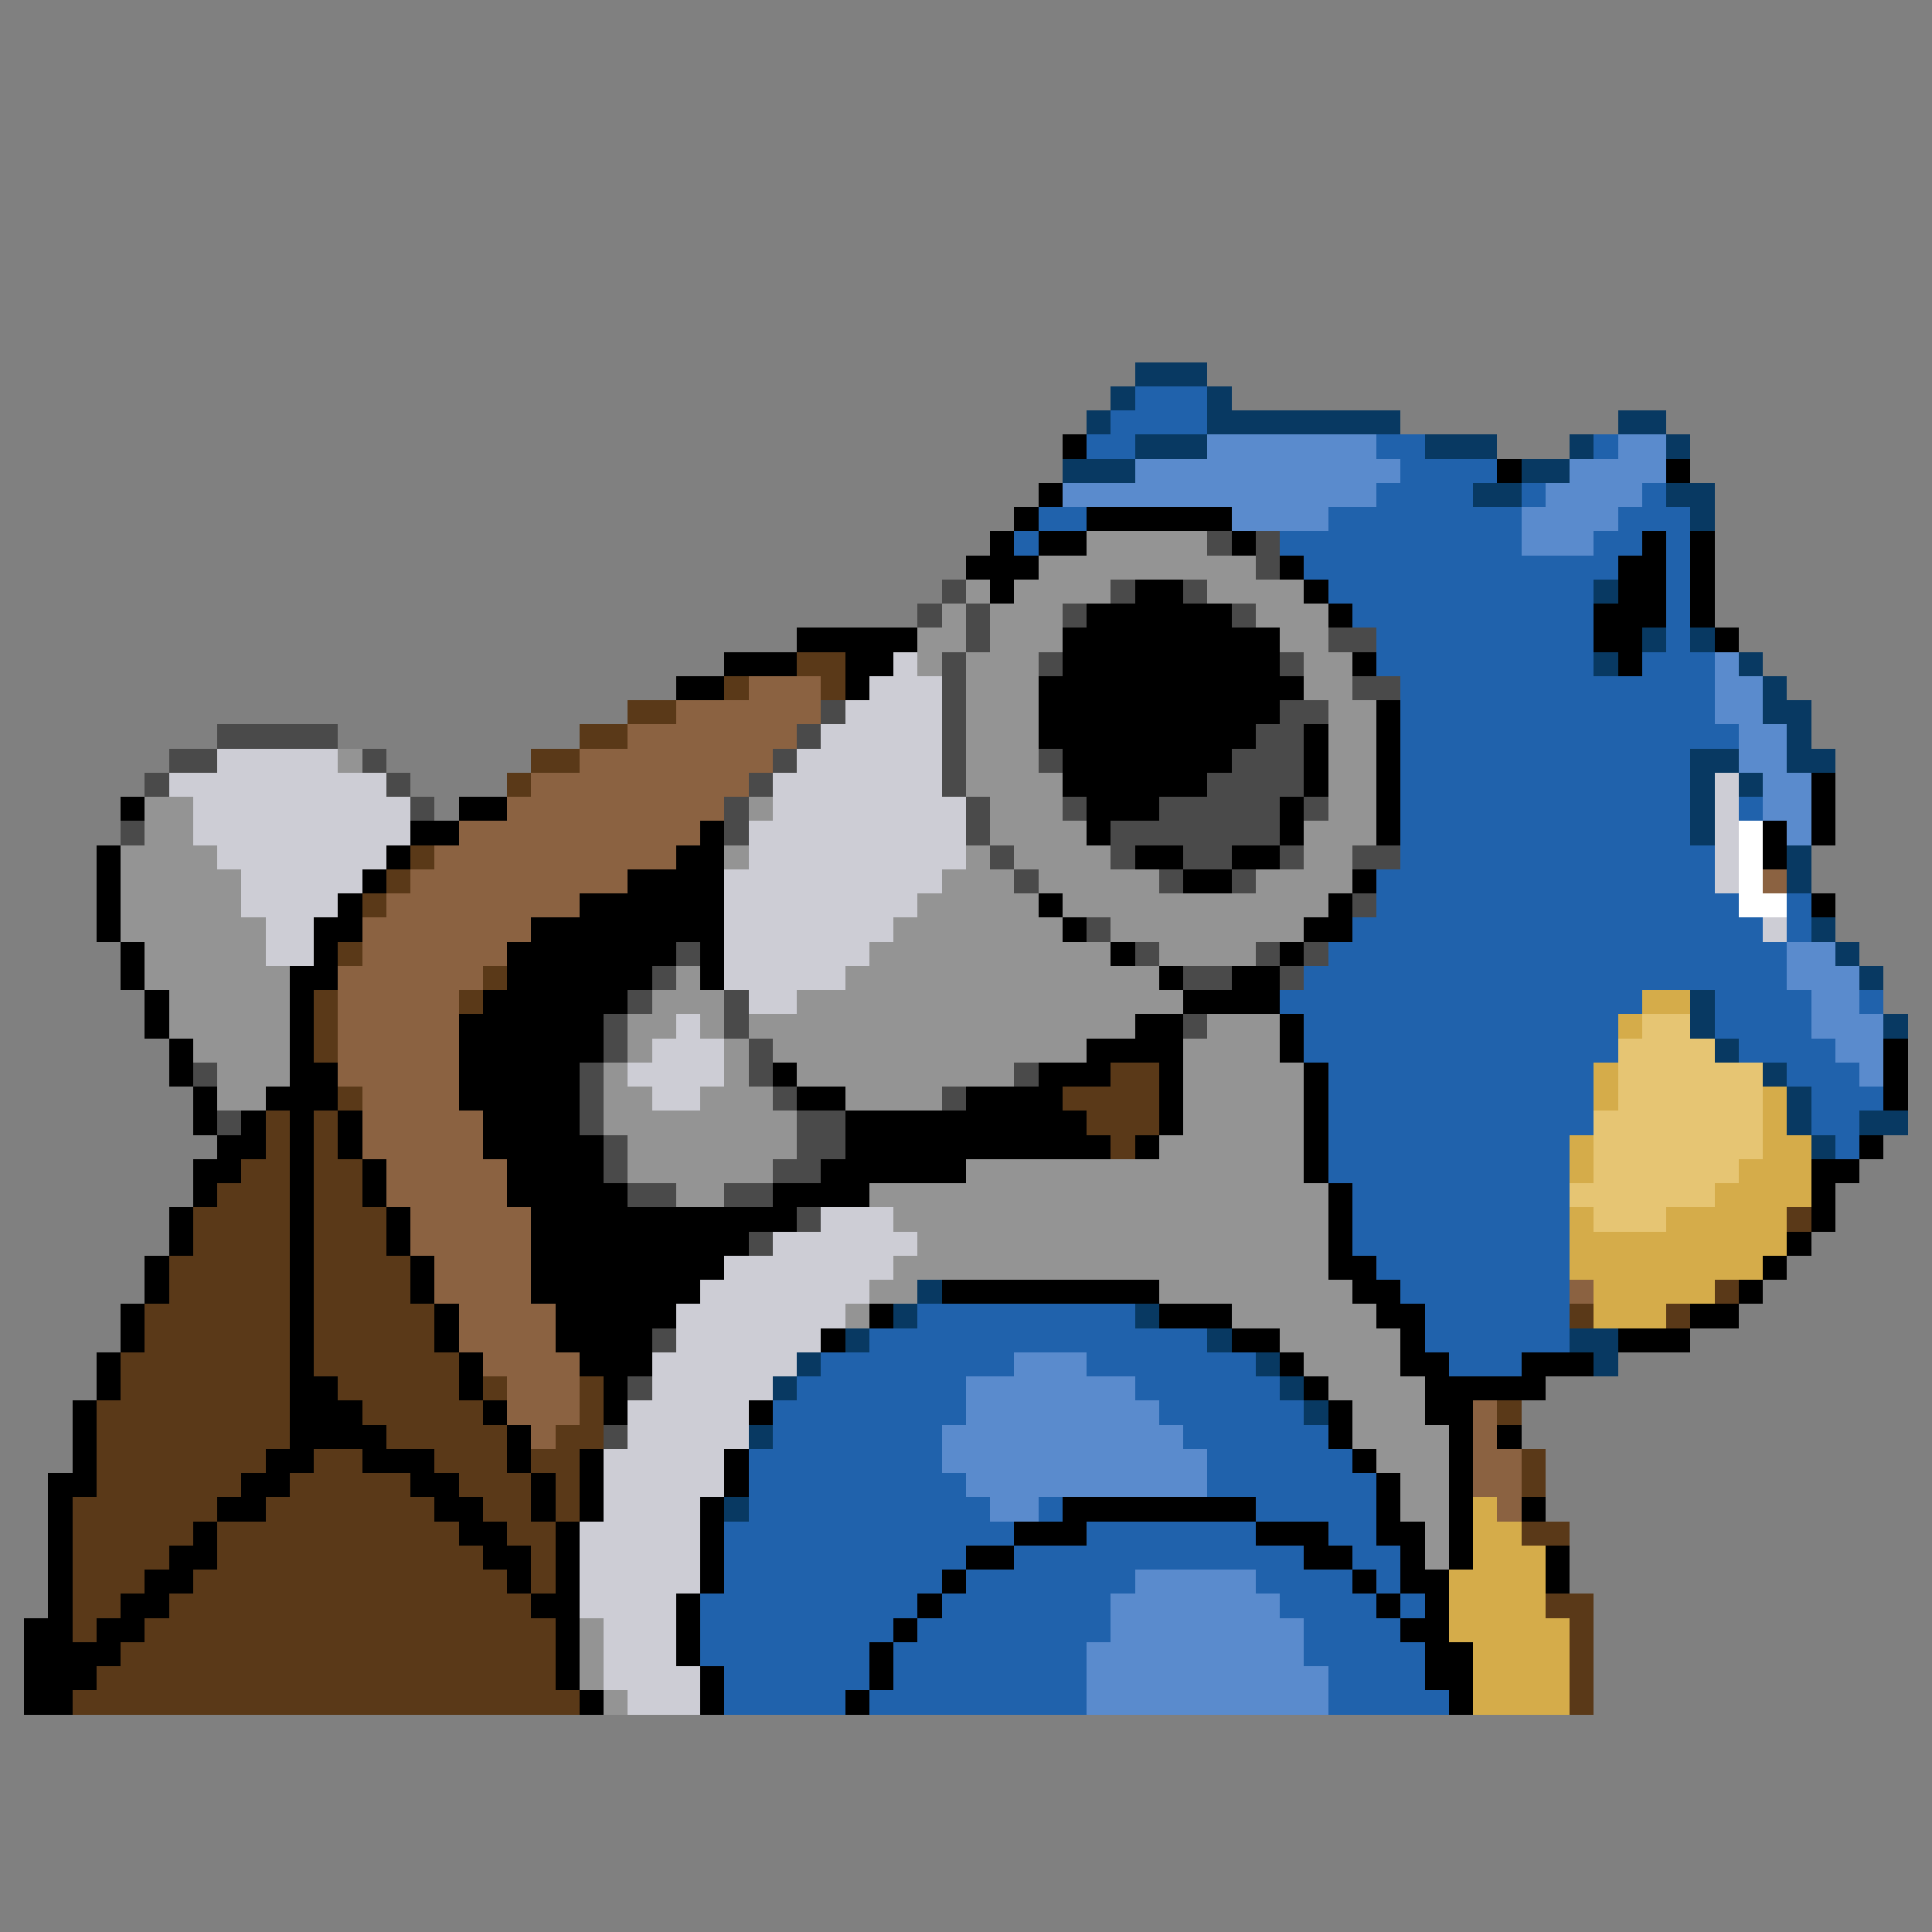 <svg xmlns="http://www.w3.org/2000/svg" viewBox="0 -0.5 80 80" shape-rendering="crispEdges">
<rect x="0" y="-0.5" width="80" height="80" fill="#808080" stroke="none"/>
<path stroke="#083962" d="M47 15h3M46 16h1M50 16h1M45 17h1M50 17h8M67 17h2M47 18h3M59 18h3M65 18h1M69 18h1M44 19h3M63 19h2M61 20h2M69 20h2M70 21h1M66 24h1M68 26h1M70 26h1M66 27h1M72 27h1M73 28h1M73 29h2M74 30h1M70 31h2M74 31h2M70 32h1M72 32h1M70 33h1M70 34h1M74 35h1M74 36h1M75 38h1M76 39h1M77 40h1M70 41h1M70 42h1M78 42h1M71 43h1M73 44h1M74 45h1M74 46h1M77 46h2M75 47h1M38 53h1M37 54h1M47 54h1M35 55h1M50 55h1M65 55h2M33 56h1M52 56h1M66 56h1M32 57h1M53 57h1M54 58h1M31 59h1M30 62h1" />
<path stroke="#2062ac" d="M47 16h3M46 17h4M45 18h2M57 18h2M66 18h1M58 19h4M57 20h4M63 20h1M68 20h1M43 21h2M55 21h8M67 21h3M42 22h1M53 22h10M66 22h2M69 22h1M54 23h13M69 23h1M55 24h11M69 24h1M56 25h10M69 25h1M57 26h9M69 26h1M57 27h9M68 27h3M58 28h13M58 29h13M58 30h14M58 31h12M58 32h12M58 33h12M72 33h1M58 34h12M58 35h13M57 36h14M57 37h15M74 37h1M56 38h17M74 38h1M55 39h19M54 40h20M53 41h15M71 41h4M77 41h1M54 42h13M71 42h4M54 43h13M72 43h4M55 44h11M74 44h3M55 45h11M75 45h3M55 46h11M75 46h2M55 47h10M76 47h1M55 48h10M56 49h9M56 50h9M56 51h9M57 52h8M58 53h7M38 54h9M59 54h6M36 55h14M59 55h6M34 56h8M45 56h7M60 56h3M33 57h7M47 57h6M32 58h8M48 58h6M32 59h7M49 59h6M31 60h8M50 60h6M31 61h9M50 61h7M31 62h10M43 62h1M52 62h5M30 63h12M45 63h7M55 63h2M30 64h10M42 64h12M56 64h2M30 65h9M40 65h7M52 65h4M57 65h1M29 66h9M39 66h7M53 66h4M58 66h1M29 67h8M38 67h8M54 67h4M29 68h7M37 68h8M54 68h5M30 69h6M37 69h8M55 69h4M30 70h5M36 70h9M55 70h5" />
<path stroke="#000000" d="M44 18h1M62 19h1M69 19h1M43 20h1M42 21h1M45 21h6M41 22h1M43 22h2M51 22h1M68 22h1M70 22h1M40 23h3M53 23h1M67 23h2M70 23h1M41 24h1M47 24h2M54 24h1M67 24h2M70 24h1M45 25h6M55 25h1M66 25h3M70 25h1M33 26h5M44 26h9M66 26h2M71 26h1M30 27h3M35 27h2M44 27h9M56 27h1M67 27h1M28 28h2M35 28h1M43 28h11M43 29h10M57 29h1M43 30h9M54 30h1M57 30h1M44 31h7M54 31h1M57 31h1M44 32h6M54 32h1M57 32h1M75 32h1M5 33h1M19 33h2M45 33h3M53 33h1M57 33h1M75 33h1M17 34h2M29 34h1M45 34h1M53 34h1M57 34h1M73 34h1M75 34h1M4 35h1M16 35h1M28 35h2M47 35h2M51 35h2M73 35h1M4 36h1M15 36h1M26 36h4M49 36h2M56 36h1M4 37h1M14 37h1M24 37h6M43 37h1M55 37h1M75 37h1M4 38h1M13 38h2M22 38h8M44 38h1M54 38h2M5 39h1M13 39h1M21 39h7M29 39h1M46 39h1M53 39h1M5 40h1M12 40h2M21 40h6M29 40h1M48 40h1M51 40h2M6 41h1M12 41h1M20 41h6M49 41h4M6 42h1M12 42h1M19 42h6M47 42h2M53 42h1M7 43h1M12 43h1M19 43h6M45 43h4M53 43h1M78 43h1M7 44h1M12 44h2M19 44h5M32 44h1M43 44h3M48 44h1M54 44h1M78 44h1M8 45h1M11 45h3M19 45h5M33 45h2M40 45h4M48 45h1M54 45h1M78 45h1M8 46h1M10 46h1M12 46h1M14 46h1M20 46h4M35 46h10M48 46h1M54 46h1M9 47h2M12 47h1M14 47h1M20 47h5M35 47h11M47 47h1M54 47h1M77 47h1M8 48h2M12 48h1M15 48h1M21 48h4M34 48h6M54 48h1M75 48h2M8 49h1M12 49h1M15 49h1M21 49h5M32 49h4M55 49h1M75 49h1M7 50h1M12 50h1M16 50h1M22 50h11M55 50h1M75 50h1M7 51h1M12 51h1M16 51h1M22 51h9M55 51h1M74 51h1M6 52h1M12 52h1M17 52h1M22 52h8M55 52h2M73 52h1M6 53h1M12 53h1M17 53h1M22 53h7M39 53h9M56 53h2M72 53h1M5 54h1M12 54h1M18 54h1M23 54h5M36 54h1M48 54h3M57 54h2M70 54h2M5 55h1M12 55h1M18 55h1M23 55h4M34 55h1M51 55h2M58 55h1M67 55h3M4 56h1M12 56h1M19 56h1M24 56h3M53 56h1M58 56h2M63 56h3M4 57h1M12 57h2M19 57h1M25 57h1M54 57h1M59 57h5M3 58h1M12 58h3M20 58h1M25 58h1M31 58h1M55 58h1M59 58h2M3 59h1M12 59h4M21 59h1M55 59h1M60 59h1M62 59h1M3 60h1M11 60h2M15 60h3M21 60h1M24 60h1M30 60h1M56 60h1M60 60h1M2 61h2M10 61h2M17 61h2M22 61h1M24 61h1M30 61h1M57 61h1M60 61h1M2 62h1M9 62h2M18 62h2M22 62h1M24 62h1M29 62h1M44 62h8M57 62h1M60 62h1M63 62h1M2 63h1M8 63h1M19 63h2M23 63h1M29 63h1M42 63h3M52 63h3M57 63h2M60 63h1M2 64h1M7 64h2M20 64h2M23 64h1M29 64h1M40 64h2M54 64h2M58 64h1M60 64h1M64 64h1M2 65h1M6 65h2M21 65h1M23 65h1M29 65h1M39 65h1M56 65h1M58 65h2M64 65h1M2 66h1M5 66h2M22 66h2M28 66h1M38 66h1M57 66h1M59 66h1M1 67h2M4 67h2M23 67h1M28 67h1M37 67h1M58 67h2M1 68h4M23 68h1M28 68h1M36 68h1M59 68h2M1 69h3M23 69h1M29 69h1M36 69h1M59 69h2M1 70h2M24 70h1M29 70h1M35 70h1M60 70h1" />
<path stroke="#5a8bcd" d="M50 18h7M67 18h2M47 19h11M65 19h4M44 20h13M64 20h4M51 21h4M63 21h4M63 22h3M71 27h1M71 28h2M71 29h2M72 30h2M72 31h2M73 32h2M73 33h2M74 34h1M74 39h2M74 40h3M75 41h2M75 42h3M76 43h2M77 44h1M42 56h3M40 57h7M40 58h8M39 59h10M39 60h11M40 61h10M41 62h2M47 65h5M46 66h7M46 67h8M45 68h9M45 69h10M45 70h10" />
<path stroke="#949494" d="M45 22h5M43 23h9M40 24h1M42 24h4M50 24h4M39 25h1M41 25h3M52 25h3M38 26h2M41 26h3M53 26h2M38 27h1M40 27h3M54 27h2M40 28h3M54 28h2M40 29h3M55 29h2M40 30h3M55 30h2M14 31h1M40 31h3M55 31h2M40 32h4M55 32h2M6 33h2M31 33h1M41 33h3M55 33h2M6 34h2M41 34h4M54 34h3M5 35h4M30 35h1M40 35h1M42 35h4M54 35h2M5 36h5M39 36h3M43 36h5M52 36h4M5 37h5M38 37h5M44 37h11M5 38h6M37 38h7M46 38h8M6 39h5M36 39h10M48 39h4M6 40h6M28 40h1M35 40h13M7 41h5M27 41h3M33 41h16M7 42h5M26 42h2M29 42h1M31 42h16M50 42h3M8 43h4M26 43h1M30 43h1M32 43h13M49 43h4M9 44h3M25 44h1M30 44h1M33 44h9M49 44h5M9 45h2M25 45h2M29 45h3M35 45h4M49 45h5M25 46h8M49 46h5M26 47h7M48 47h6M26 48h6M40 48h14M28 49h2M36 49h19M37 50h18M38 51h17M37 52h18M36 53h2M48 53h8M35 54h1M51 54h6M53 55h5M54 56h4M55 57h4M56 58h3M56 59h4M57 60h3M58 61h2M58 62h2M59 63h1M59 64h1M24 67h1M24 68h1M24 69h1M25 70h1" />
<path stroke="#4a4a4a" d="M50 22h1M52 22h1M52 23h1M39 24h1M46 24h1M49 24h1M38 25h1M40 25h1M44 25h1M51 25h1M40 26h1M55 26h2M39 27h1M43 27h1M53 27h1M39 28h1M56 28h2M34 29h1M39 29h1M53 29h2M9 30h5M33 30h1M39 30h1M52 30h2M7 31h2M15 31h1M32 31h1M39 31h1M43 31h1M51 31h3M6 32h1M16 32h1M31 32h1M39 32h1M50 32h4M17 33h1M30 33h1M40 33h1M44 33h1M48 33h5M54 33h1M5 34h1M30 34h1M40 34h1M46 34h7M41 35h1M46 35h1M49 35h2M53 35h1M56 35h2M42 36h1M48 36h1M51 36h1M56 37h1M45 38h1M28 39h1M47 39h1M52 39h1M54 39h1M27 40h1M49 40h2M53 40h1M26 41h1M30 41h1M25 42h1M30 42h1M49 42h1M25 43h1M31 43h1M8 44h1M24 44h1M31 44h1M42 44h1M24 45h1M32 45h1M39 45h1M9 46h1M24 46h1M33 46h2M25 47h1M33 47h2M25 48h1M32 48h2M26 49h2M30 49h2M33 50h1M31 51h1M27 55h1M26 57h1M25 59h1" />
<path stroke="#5a3918" d="M33 27h2M30 28h1M34 28h1M26 29h2M24 30h2M22 31h2M21 32h1M17 35h1M16 36h1M15 37h1M14 39h1M20 40h1M13 41h1M19 41h1M13 42h1M13 43h1M46 44h2M14 45h1M44 45h4M11 46h1M13 46h1M45 46h3M11 47h1M13 47h1M46 47h1M10 48h2M13 48h2M9 49h3M13 49h2M8 50h4M13 50h3M74 50h1M8 51h4M13 51h3M7 52h5M13 52h4M7 53h5M13 53h4M71 53h1M6 54h6M13 54h5M65 54h1M69 54h1M6 55h6M13 55h5M5 56h7M13 56h6M5 57h7M14 57h5M20 57h1M24 57h1M4 58h8M15 58h5M24 58h1M62 58h1M4 59h8M16 59h5M23 59h2M4 60h7M13 60h2M18 60h3M22 60h2M63 60h1M4 61h6M12 61h5M19 61h3M23 61h1M63 61h1M3 62h6M11 62h7M20 62h2M23 62h1M3 63h5M9 63h10M21 63h2M63 63h2M3 64h4M9 64h11M22 64h1M3 65h3M8 65h13M22 65h1M3 66h2M7 66h15M64 66h2M3 67h1M6 67h17M65 67h1M5 68h18M65 68h1M4 69h19M65 69h1M3 70h21M65 70h1" />
<path stroke="#cdcdd5" d="M37 27h1M36 28h3M35 29h4M34 30h5M9 31h5M33 31h6M7 32h9M32 32h7M71 32h1M8 33h9M32 33h8M71 33h1M8 34h9M31 34h9M71 34h1M9 35h7M31 35h9M71 35h1M10 36h5M30 36h9M71 36h1M10 37h4M30 37h8M11 38h2M30 38h7M73 38h1M11 39h2M30 39h6M30 40h5M31 41h2M28 42h1M27 43h3M26 44h4M27 45h2M34 50h3M32 51h6M30 52h7M29 53h7M28 54h7M28 55h6M27 56h6M27 57h5M26 58h5M26 59h5M25 60h5M25 61h5M25 62h4M24 63h5M24 64h5M24 65h5M24 66h4M25 67h3M25 68h3M25 69h4M26 70h3" />
<path stroke="#8b6241" d="M31 28h3M28 29h6M26 30h7M24 31h8M22 32h9M21 33h9M19 34h10M18 35h10M17 36h9M73 36h1M16 37h8M15 38h7M15 39h6M14 40h6M14 41h5M14 42h5M14 43h5M14 44h5M15 45h4M15 46h5M15 47h5M16 48h5M16 49h5M17 50h5M17 51h5M18 52h4M18 53h4M65 53h1M19 54h4M19 55h4M20 56h4M21 57h3M21 58h3M61 58h1M22 59h1M61 59h1M61 60h2M61 61h2M62 62h1" />
<path stroke="#ffffff" d="M72 34h1M72 35h1M72 36h1M72 37h2" />
<path stroke="#d5ac4a" d="M68 41h2M67 42h1M66 44h1M66 45h1M73 45h1M73 46h1M65 47h1M73 47h2M65 48h1M72 48h3M71 49h4M65 50h1M69 50h5M65 51h9M65 52h8M66 53h5M66 54h3M61 62h1M61 63h2M61 64h3M60 65h4M60 66h4M60 67h5M61 68h4M61 69h4M61 70h4" />
<path stroke="#e6c573" d="M68 42h2M67 43h4M67 44h6M67 45h6M66 46h7M66 47h7M66 48h6M65 49h6M66 50h3" />
</svg>
